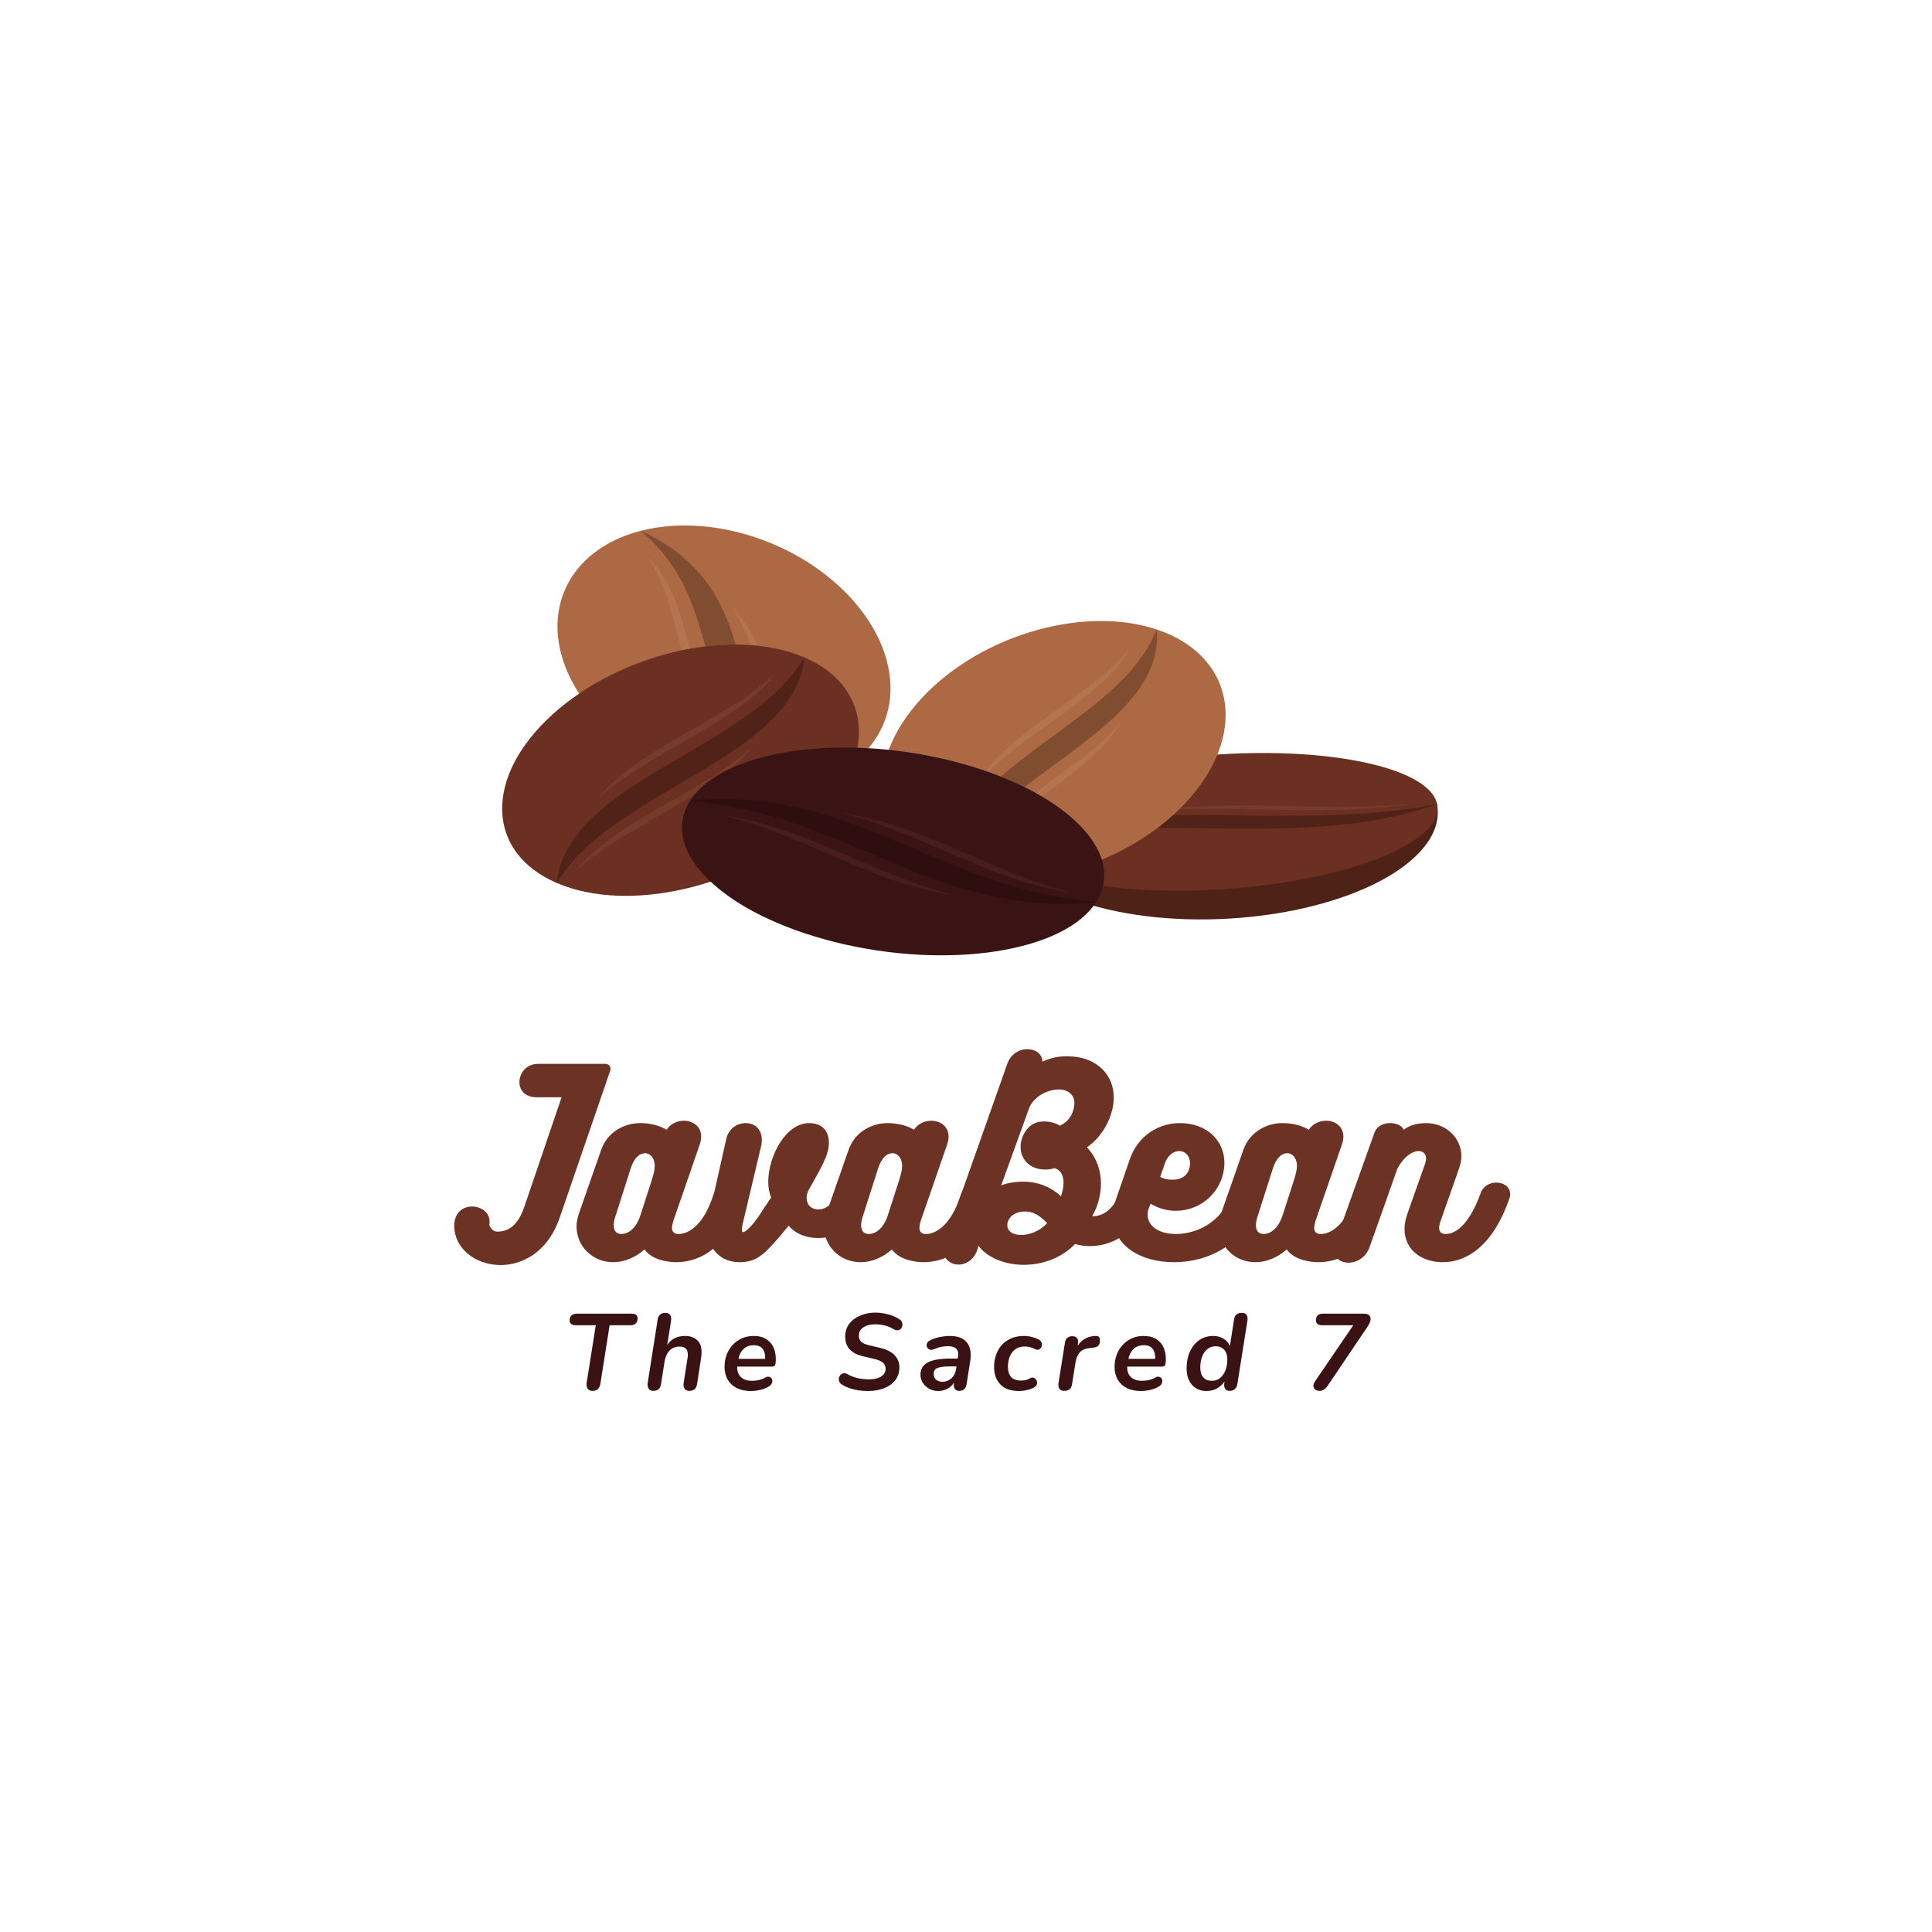 <svg xmlns="http://www.w3.org/2000/svg" xmlns:xlink="http://www.w3.org/1999/xlink" width="500" zoomAndPan="magnify" viewBox="0 0 375 375" height="500" preserveAspectRatio="xMidYMid meet" version="1.0"><defs><g/></defs><path fill="#ac6943" d="M 168.512 120.367 C 177.441 133.934 172.16 148.164 156.703 152.16 C 141.254 156.145 121.48 148.391 112.543 134.828 C 103.613 121.258 108.895 107.035 124.355 103.035 C 139.809 99.055 159.578 106.805 168.512 120.367 " fill-opacity="1" fill-rule="nonzero"/><path fill="#804d30" d="M 136.938 125.461 C 136.734 124.742 136.527 124.027 136.309 123.324 C 135.828 121.68 135.336 120.07 134.789 118.523 C 134.227 116.984 133.66 115.508 132.992 114.137 C 132.309 112.77 131.609 111.488 130.859 110.34 C 129.355 108.035 127.73 106.211 126.465 104.965 C 125.184 103.719 124.355 103.043 124.359 103.035 C 124.355 103.043 125.672 103.598 127.57 104.68 C 129.473 105.758 131.902 107.371 134.078 109.508 C 135.172 110.574 136.246 111.754 137.172 113.062 C 138.117 114.355 139.008 115.75 139.754 117.246 C 140.512 118.73 141.18 120.297 141.758 121.918 C 142.117 122.969 142.457 124.031 142.789 125.102 C 142.766 125.102 142.734 125.102 142.707 125.102 C 140.816 125.102 138.887 125.223 136.938 125.461 " fill-opacity="1" fill-rule="nonzero"/><path fill="#b3744f" d="M 147.027 125.324 C 146.57 125.277 146.105 125.234 145.641 125.203 C 145.621 125.148 145.602 125.094 145.582 125.039 C 145.277 124.191 144.973 123.402 144.668 122.672 C 144.039 121.219 143.41 120.023 142.93 119.199 C 142.441 118.367 142.148 117.902 142.148 117.902 C 142.148 117.902 142.594 118.344 143.254 119.141 C 143.918 119.941 144.781 121.09 145.605 122.516 C 146.016 123.227 146.43 123.996 146.805 124.828 C 146.879 124.992 146.953 125.156 147.027 125.324 " fill-opacity="1" fill-rule="nonzero"/><path fill="#b3744f" d="M 132.312 126.23 C 132.059 125.367 131.82 124.496 131.582 123.625 C 131.332 122.625 131.078 121.633 130.805 120.648 C 130.539 119.672 130.277 118.711 129.996 117.781 C 129.719 116.855 129.449 115.961 129.145 115.117 C 128.832 114.27 128.531 113.484 128.223 112.758 C 127.598 111.301 126.969 110.105 126.492 109.277 C 126.012 108.449 125.703 107.984 125.703 107.984 C 125.703 107.984 126.156 108.422 126.809 109.227 C 127.473 110.016 128.344 111.168 129.16 112.598 C 129.578 113.305 129.988 114.074 130.359 114.91 C 130.75 115.738 131.121 116.621 131.457 117.539 C 131.789 118.457 132.102 119.406 132.395 120.387 C 132.676 121.359 132.949 122.352 133.23 123.348 C 133.453 124.203 133.68 125.066 133.902 125.918 C 133.375 126.012 132.84 126.117 132.312 126.23 " fill-opacity="1" fill-rule="nonzero"/><path fill="#4f2217" d="M 194.832 162.973 C 197.211 173.258 217.688 180.035 240.777 178.145 C 263.875 176.238 280.867 166.383 278.926 156.07 L 194.832 162.973 " fill-opacity="1" fill-rule="nonzero"/><path fill="#6b3022" d="M 234.184 146.613 C 257.402 144.707 277.449 148.938 278.934 156.066 C 280.438 163.199 262.812 170.523 239.582 172.426 C 216.355 174.336 196.316 170.105 194.82 162.973 C 193.328 155.852 210.945 148.52 234.184 146.613 " fill-opacity="1" fill-rule="nonzero"/><path fill="#512318" d="M 242.781 160.844 C 240.918 160.844 239.031 160.828 237.152 160.812 C 234.469 160.773 231.785 160.734 229.152 160.719 C 227.648 160.707 226.16 160.695 224.695 160.695 C 225.734 159.906 226.734 159.082 227.688 158.219 C 228 158.219 228.312 158.211 228.625 158.211 C 229.395 158.207 230.168 158.207 230.945 158.207 C 232.82 158.207 234.715 158.215 236.605 158.223 C 239.293 158.258 241.969 158.285 244.613 158.32 C 246.488 158.332 248.352 158.344 250.172 158.344 C 250.902 158.344 251.625 158.344 252.34 158.34 C 254.844 158.309 257.258 158.277 259.539 158.18 C 261.816 158.082 263.965 157.965 265.934 157.812 C 269.875 157.484 273.129 157.059 275.391 156.691 C 277.637 156.328 278.91 156.066 278.934 156.066 C 278.922 156.066 277.691 156.551 275.5 157.199 C 273.297 157.863 270.125 158.672 266.242 159.293 C 264.305 159.617 262.195 159.906 259.941 160.121 C 257.688 160.34 255.305 160.523 252.82 160.641 C 250.34 160.75 247.762 160.812 245.137 160.836 C 244.352 160.84 243.57 160.844 242.781 160.844 " fill-opacity="1" fill-rule="nonzero"/><path fill="#763c2b" d="M 255.016 157.23 C 254.305 157.23 253.586 157.23 252.863 157.219 C 251.297 157.215 249.707 157.188 248.121 157.164 C 246.535 157.133 244.949 157.105 243.379 157.082 C 241.82 157.059 240.273 157.031 238.789 157.023 C 237.832 157.016 236.895 157.008 235.984 157.008 C 235.477 157.008 234.977 157.012 234.488 157.016 C 233.117 157.027 231.82 157.047 230.625 157.078 C 230.004 157.094 229.41 157.113 228.844 157.137 C 228.973 157.008 229.098 156.887 229.223 156.758 C 229.688 156.723 230.168 156.691 230.664 156.66 C 231.863 156.578 233.16 156.512 234.535 156.473 C 235.902 156.418 237.355 156.383 238.84 156.375 C 239.68 156.359 240.535 156.355 241.402 156.355 C 242.074 156.355 242.754 156.359 243.438 156.367 C 245.004 156.383 246.598 156.406 248.184 156.422 C 249.77 156.453 251.359 156.484 252.93 156.508 C 254.484 156.527 256.031 156.551 257.52 156.566 C 258.391 156.57 259.246 156.574 260.082 156.574 C 260.672 156.574 261.25 156.574 261.816 156.57 C 263.191 156.559 264.48 156.543 265.68 156.508 C 268.066 156.441 270.062 156.344 271.465 156.254 C 272.863 156.168 273.664 156.102 273.664 156.102 C 273.664 156.102 272.863 156.238 271.449 156.406 C 270.051 156.578 268.039 156.777 265.637 156.934 C 264.438 157.004 263.145 157.078 261.773 157.121 C 260.398 157.168 258.957 157.203 257.465 157.219 C 256.66 157.227 255.844 157.23 255.016 157.23 " fill-opacity="1" fill-rule="nonzero"/><path fill="#ac6943" d="M 231.262 154.551 C 220.238 167.488 199.344 173.988 184.586 169.062 C 169.84 164.141 166.82 149.652 177.84 136.703 C 188.863 123.75 209.762 117.254 224.512 122.18 C 239.262 127.113 242.281 141.598 231.262 154.551 " fill-opacity="1" fill-rule="nonzero"/><path fill="#804d30" d="M 198.836 152.766 C 197.398 152.059 195.879 151.383 194.277 150.75 C 195.074 150.047 195.91 149.344 196.785 148.645 C 198.391 147.332 200.141 146.031 201.871 144.73 C 203.656 143.445 205.434 142.156 207.133 140.867 C 208.844 139.59 210.523 138.324 212.074 137.078 C 213.609 135.828 215.074 134.613 216.336 133.414 C 217.586 132.219 218.719 131.066 219.66 129.973 C 221.539 127.773 222.758 125.828 223.484 124.426 C 224.199 123.023 224.504 122.184 224.512 122.184 C 224.504 122.184 224.66 123.184 224.539 124.781 C 224.422 126.387 223.98 128.59 222.734 130.996 C 222.117 132.207 221.34 133.469 220.328 134.75 C 219.324 136.035 218.176 137.352 216.809 138.664 C 215.461 139.977 213.949 141.297 212.328 142.602 C 210.684 143.902 208.961 145.215 207.242 146.516 C 205.473 147.812 203.715 149.109 201.984 150.379 C 200.914 151.184 199.855 151.98 198.836 152.766 " fill-opacity="1" fill-rule="nonzero"/><path fill="#b3744f" d="M 202.133 154.543 C 201.727 154.301 201.309 154.066 200.883 153.832 C 201.25 153.562 201.621 153.293 201.992 153.027 C 203.066 152.273 204.129 151.516 205.16 150.758 C 206.199 150.012 207.215 149.273 208.188 148.547 C 209.148 147.824 210.074 147.117 210.926 146.434 C 211.762 145.754 212.555 145.102 213.242 144.484 C 214.641 143.266 215.711 142.199 216.422 141.441 C 217.141 140.68 217.527 140.23 217.527 140.23 C 217.527 140.23 217.258 140.734 216.699 141.559 C 216.145 142.391 215.266 143.543 214.043 144.844 C 213.43 145.492 212.738 146.184 211.957 146.895 C 211.176 147.605 210.336 148.348 209.41 149.09 C 208.5 149.84 207.52 150.598 206.504 151.355 C 205.488 152.117 204.434 152.879 203.387 153.648 C 202.969 153.945 202.551 154.242 202.133 154.543 " fill-opacity="1" fill-rule="nonzero"/><path fill="#b3744f" d="M 191.844 149.836 C 191.672 149.773 191.496 149.711 191.32 149.652 C 191.797 149.035 192.391 148.332 193.102 147.582 C 193.719 146.922 194.398 146.234 195.184 145.523 C 195.961 144.812 196.805 144.07 197.734 143.332 C 198.645 142.578 199.613 141.82 200.637 141.059 C 201.648 140.293 202.707 139.539 203.758 138.773 C 204.82 138.02 205.883 137.262 206.922 136.508 C 207.961 135.754 208.98 135.016 209.945 134.293 C 210.906 133.566 211.84 132.867 212.684 132.18 C 213.52 131.496 214.312 130.844 215.004 130.238 C 216.395 129.008 217.469 127.941 218.188 127.184 C 218.895 126.43 219.277 125.977 219.285 125.977 C 219.285 125.977 219.02 126.48 218.461 127.309 C 217.898 128.133 217.027 129.281 215.797 130.586 C 215.188 131.242 214.496 131.934 213.719 132.645 C 212.938 133.355 212.094 134.09 211.176 134.836 C 210.258 135.582 209.277 136.34 208.262 137.109 C 207.242 137.863 206.195 138.625 205.145 139.391 C 204.082 140.148 203.027 140.91 201.98 141.656 C 200.949 142.406 199.926 143.148 198.957 143.871 C 197.996 144.602 197.07 145.301 196.223 145.984 C 195.379 146.664 194.594 147.32 193.898 147.93 C 193.109 148.629 192.422 149.27 191.844 149.836 " fill-opacity="1" fill-rule="nonzero"/><path fill="#6b3022" d="M 157.047 160.227 C 143.777 172.32 121.855 177.32 108.078 171.391 C 94.301 165.461 93.883 150.855 107.145 138.762 C 120.414 126.664 142.332 121.672 156.113 127.598 C 169.891 133.527 170.312 148.133 157.047 160.227 " fill-opacity="1" fill-rule="nonzero"/><path fill="#512318" d="M 108.086 171.391 C 108.094 171.391 108.113 170.391 108.516 168.809 C 108.93 167.227 109.754 165.066 111.426 162.762 C 112.246 161.602 113.238 160.391 114.48 159.199 C 115.699 157.988 117.078 156.758 118.676 155.559 C 120.254 154.344 121.98 153.137 123.84 151.953 C 125.672 150.758 127.641 149.586 129.594 148.414 C 131.594 147.266 133.586 146.105 135.508 144.949 C 137.441 143.797 139.328 142.656 141.082 141.531 C 142.84 140.395 144.516 139.285 145.984 138.188 C 147.438 137.078 148.77 136.02 149.902 134.996 C 152.152 132.945 153.715 131.102 154.688 129.754 C 155.656 128.41 156.105 127.598 156.113 127.598 C 156.109 127.598 156.086 128.598 155.676 130.18 C 155.27 131.77 154.441 133.922 152.762 136.23 C 151.941 137.387 150.949 138.594 149.707 139.793 C 148.492 140.996 147.109 142.23 145.52 143.434 C 143.945 144.648 142.207 145.852 140.359 147.035 C 138.492 148.211 136.547 149.395 134.605 150.574 C 132.621 151.73 130.645 152.898 128.695 154.043 C 126.77 155.199 124.879 156.332 123.117 157.465 C 121.367 158.598 119.695 159.707 118.223 160.801 C 116.773 161.906 115.434 162.973 114.305 163.996 C 112.043 166.051 110.492 167.895 109.516 169.238 C 108.547 170.578 108.098 171.391 108.086 171.391 " fill-opacity="1" fill-rule="nonzero"/><path fill="#763c2b" d="M 111.797 169.012 C 111.797 169.012 112.141 168.531 112.844 167.746 C 113.551 166.965 114.625 165.879 116.074 164.68 C 116.793 164.07 117.613 163.434 118.516 162.777 C 119.41 162.129 120.387 161.453 121.434 160.777 C 122.48 160.098 123.586 159.41 124.734 158.727 C 125.871 158.043 127.055 157.355 128.234 156.668 C 129.434 155.996 130.625 155.316 131.789 154.641 C 132.949 153.965 134.09 153.305 135.188 152.652 C 136.277 152 137.32 151.367 138.285 150.746 C 139.238 150.133 140.133 149.535 140.941 148.969 C 142.539 147.852 143.797 146.871 144.645 146.164 C 145.488 145.461 145.945 145.047 145.949 145.047 C 145.949 145.047 145.598 145.523 144.891 146.305 C 144.246 147.02 143.309 147.977 142.051 149.055 C 138.992 150.441 136.52 152.172 134.828 154.219 C 134.238 154.59 133.633 154.961 133.016 155.328 C 131.867 156.012 130.684 156.691 129.508 157.383 C 128.312 158.059 127.129 158.746 125.961 159.414 C 124.793 160.086 123.648 160.754 122.555 161.402 C 121.473 162.055 120.422 162.695 119.465 163.309 C 118.5 163.93 117.613 164.523 116.801 165.082 C 115.199 166.203 113.949 167.184 113.102 167.887 C 112.258 168.594 111.797 169.012 111.797 169.012 " fill-opacity="1" fill-rule="nonzero"/><path fill="#763c2b" d="M 116.086 154.969 C 116.086 154.969 116.43 154.492 117.141 153.711 C 117.84 152.922 118.91 151.836 120.363 150.633 C 121.086 150.035 121.898 149.395 122.809 148.742 C 123.703 148.082 124.676 147.406 125.723 146.734 C 126.77 146.055 127.871 145.367 129.02 144.688 C 130.16 143.996 131.348 143.312 132.527 142.633 C 133.719 141.949 134.918 141.277 136.074 140.594 C 137.242 139.93 138.387 139.262 139.477 138.609 C 140.562 137.953 141.605 137.324 142.57 136.707 C 143.531 136.086 144.426 135.496 145.23 134.934 C 146.828 133.805 148.09 132.824 148.93 132.121 C 149.773 131.418 150.23 131.004 150.238 131.004 C 150.238 131.004 149.891 131.48 149.184 132.258 C 148.473 133.047 147.41 134.133 145.953 135.336 C 145.23 135.941 144.422 136.582 143.516 137.23 C 142.621 137.883 141.641 138.562 140.598 139.238 C 139.555 139.918 138.453 140.598 137.305 141.289 C 136.152 141.965 134.977 142.652 133.797 143.34 C 132.605 144.023 131.414 144.707 130.242 145.375 C 129.082 146.051 127.938 146.711 126.852 147.359 C 125.762 148.016 124.715 148.648 123.754 149.266 C 122.793 149.887 121.898 150.48 121.098 151.043 C 119.492 152.164 118.238 153.145 117.391 153.848 C 116.539 154.555 116.086 154.969 116.086 154.969 " fill-opacity="1" fill-rule="nonzero"/><path fill="#3a1314" d="M 184.512 147.641 C 206.289 153.055 218.941 165.328 212.777 175.066 C 206.609 184.793 183.957 188.293 162.18 182.887 C 140.41 177.473 127.754 165.195 133.922 155.473 C 140.082 145.73 162.738 142.23 184.512 147.641 " fill-opacity="1" fill-rule="nonzero"/><path fill="#512318" d="M 133.926 155.465 C 133.922 155.465 133.922 155.461 133.922 155.461 C 133.922 155.461 133.922 155.461 133.926 155.461 L 133.926 155.465 " fill-opacity="1" fill-rule="nonzero"/><path fill="#2e0e0e" d="M 206.234 175.414 C 204.035 175.414 201.418 175.297 198.594 174.934 C 196.602 174.695 194.5 174.359 192.367 173.863 C 190.215 173.387 187.992 172.812 185.766 172.117 C 183.523 171.418 181.27 170.633 179.012 169.762 C 176.738 168.902 174.488 167.969 172.227 167.031 C 169.984 166.07 167.742 165.105 165.508 164.188 C 163.289 163.266 161.098 162.367 158.945 161.539 C 156.785 160.727 154.695 159.949 152.66 159.301 C 150.613 158.656 148.66 158.078 146.82 157.613 C 143.125 156.691 139.902 156.145 137.59 155.859 C 135.363 155.574 134.012 155.48 133.926 155.465 L 133.926 155.461 C 134.023 155.457 135.562 155.258 138.039 155.156 C 138.762 155.129 139.559 155.109 140.426 155.109 C 142.633 155.109 145.266 155.227 148.105 155.59 C 150.086 155.836 152.188 156.176 154.332 156.664 C 156.473 157.145 158.699 157.711 160.93 158.41 C 163.164 159.109 165.426 159.898 167.684 160.762 C 169.941 161.645 172.203 162.566 174.465 163.492 C 176.715 164.445 178.969 165.391 181.188 166.332 C 183.406 167.246 185.602 168.152 187.75 168.98 C 189.91 169.793 192.004 170.562 194.039 171.223 C 196.086 171.863 198.035 172.438 199.875 172.906 C 203.574 173.824 206.793 174.367 209.105 174.664 C 211.41 174.957 212.777 175.055 212.777 175.062 C 212.719 175.062 211.172 175.27 208.66 175.367 C 207.926 175.395 207.113 175.414 206.234 175.414 " fill-opacity="1" fill-rule="nonzero"/><path fill="#481d1d" d="M 208.234 173.324 C 208.234 173.32 207.418 173.215 206.043 172.957 C 204.668 172.703 202.746 172.293 200.543 171.668 C 199.438 171.367 198.266 171.012 197.047 170.605 C 195.836 170.199 194.562 169.754 193.281 169.266 C 191.988 168.777 190.68 168.258 189.363 167.707 C 188.039 167.164 186.707 166.594 185.379 166.023 C 184.062 165.445 182.742 164.863 181.434 164.309 C 180.125 163.742 178.832 163.199 177.574 162.68 C 176.316 162.156 175.102 161.66 173.922 161.211 C 172.746 160.758 171.617 160.344 170.574 159.98 C 168.473 159.254 166.668 158.699 165.375 158.348 C 164.094 157.984 163.344 157.789 163.344 157.789 C 163.344 157.789 164.16 157.906 165.535 158.16 C 166.922 158.414 168.84 158.832 171.035 159.449 C 172.141 159.754 173.32 160.105 174.539 160.516 C 175.746 160.918 177.02 161.363 178.301 161.848 C 179.594 162.34 180.902 162.867 182.227 163.406 C 183.539 163.957 184.875 164.523 186.203 165.086 C 187.531 165.672 188.859 166.242 190.156 166.805 C 191.465 167.371 192.75 167.918 194.004 168.438 C 195.27 168.957 196.488 169.461 197.668 169.91 C 198.84 170.363 199.961 170.77 201.02 171.137 C 203.121 171.863 204.922 172.414 206.207 172.773 C 207.496 173.129 208.234 173.32 208.234 173.324 " fill-opacity="1" fill-rule="nonzero"/><path fill="#481d1d" d="M 185.426 173.824 C 185.426 173.824 184.605 173.715 183.234 173.461 C 181.852 173.203 179.93 172.789 177.73 172.176 C 176.625 171.863 175.449 171.516 174.234 171.102 C 173.016 170.699 171.754 170.258 170.465 169.773 C 169.176 169.281 167.863 168.758 166.543 168.211 C 165.223 167.668 163.891 167.094 162.566 166.527 C 161.246 165.949 159.926 165.371 158.617 164.809 C 157.309 164.25 156.02 163.695 154.766 163.176 C 153.504 162.66 152.281 162.156 151.105 161.711 C 149.93 161.258 148.805 160.848 147.758 160.48 C 145.648 159.75 143.844 159.203 142.562 158.84 C 141.277 158.488 140.523 158.301 140.531 158.297 C 140.531 158.297 141.352 158.406 142.727 158.66 C 144.098 158.922 146.027 159.328 148.227 159.945 C 149.328 160.254 150.512 160.605 151.715 161.016 C 152.934 161.422 154.207 161.863 155.488 162.352 C 156.777 162.832 158.094 163.359 159.41 163.902 C 160.727 164.457 162.055 165.031 163.395 165.598 C 164.715 166.172 166.031 166.742 167.344 167.309 C 168.648 167.871 169.941 168.418 171.195 168.945 C 172.453 169.461 173.68 169.961 174.84 170.406 C 176.023 170.855 177.152 171.27 178.199 171.637 C 180.301 172.363 182.105 172.918 183.398 173.273 C 184.676 173.633 185.426 173.824 185.426 173.824 " fill-opacity="1" fill-rule="nonzero"/><g fill="#6c3223" fill-opacity="1"><g transform="translate(89.181, 244.994)"><g><path d="M 27.047 -38.5 L 15.18 -38.5 C 12.926 -38.453 11.637 -36.66 11.637 -34.957 C 11.637 -33.441 12.648 -32.016 14.996 -32.016 L 19.824 -32.016 L 12.559 -10.672 C 11.316 -7.082 9.477 -5.934 7.312 -5.934 C 6.441 -5.934 5.797 -6.898 5.797 -7.312 C 5.84 -7.496 5.84 -7.727 5.84 -7.91 C 5.84 -9.707 4.141 -10.809 2.438 -10.809 C 0.734 -10.809 -1.012 -9.707 -1.012 -7.039 C -1.012 -2.805 2.945 0.551 8.004 0.551 C 11.867 0.551 17.02 -1.609 19.457 -8.648 L 29.254 -37.164 C 29.484 -37.809 29.07 -38.5 28.336 -38.5 Z M 27.047 -38.5 "/></g></g></g><g fill="#6c3223" fill-opacity="1"><g transform="translate(112.869, 244.994)"><g><path d="M 28.84 -15.547 C 27.551 -15.547 26.125 -14.766 25.574 -13.016 C 23.781 -7.359 20.883 -5.473 18.812 -5.473 C 18.031 -5.473 17.57 -5.887 17.57 -6.625 C 17.57 -6.992 17.664 -7.453 17.801 -7.957 L 22.953 -22.859 C 23.137 -23.414 23.23 -23.918 23.23 -24.379 C 23.23 -26.402 21.574 -27.461 19.871 -27.461 C 18.582 -27.461 17.25 -26.863 16.512 -25.711 C 15.547 -26.312 13.754 -27 11.406 -27 C 8.371 -27 5.059 -25.344 3.816 -21.805 L -0.508 -9.43 C -0.781 -8.602 -0.965 -7.773 -0.965 -6.945 C -0.965 -3.129 2.117 0 6.164 0 C 8.324 0 10.535 -0.965 12.234 -2.484 C 13.707 -0.367 16.973 0 18.352 0 C 22.172 0 27.277 -1.934 30.219 -9.383 C 30.863 -11.176 31.371 -12.328 31.371 -13.156 C 31.371 -14.719 30.176 -15.547 28.84 -15.547 Z M 13.66 -16.008 L 11.453 -9.152 C 10.488 -6.164 8.738 -5.473 7.773 -5.473 C 6.762 -5.473 6.254 -6.117 6.254 -7.176 C 6.254 -7.773 6.395 -8.324 6.531 -8.738 L 9.477 -17.984 C 10.348 -20.789 11.637 -21.16 12.375 -21.16 C 13.246 -21.16 14.215 -20.285 14.215 -18.723 C 14.215 -18.031 14.027 -17.156 13.66 -16.008 Z M 13.66 -16.008 "/></g></g></g><g fill="#6c3223" fill-opacity="1"><g transform="translate(137.017, 244.994)"><g><path d="M 25.484 -13.66 C 24.699 -11.5 23.551 -10.258 21.848 -10.258 C 20.332 -10.258 19.551 -11.223 19.551 -12.465 C 19.551 -12.832 19.641 -13.293 19.777 -13.707 C 22.262 -18.215 23.871 -20.652 23.871 -23.184 C 23.871 -25.438 22.586 -27 20.055 -27 C 15.41 -27 12.098 -20.469 12.098 -15.594 C 12.098 -14.488 12.281 -13.477 12.648 -12.559 L 10.121 -8.738 C 9.43 -7.727 7.867 -5.84 7.223 -5.84 C 7.082 -5.84 6.992 -5.98 6.992 -6.254 C 6.992 -6.668 7.039 -7.082 7.176 -7.59 L 10.672 -22.355 C 10.809 -22.859 10.855 -23.32 10.855 -23.734 C 10.855 -25.941 9.336 -27 7.727 -27 C 6.07 -27 4.414 -25.941 3.957 -23.965 L 0.598 -8.969 C 0.414 -8.141 0.32 -7.312 0.32 -6.578 C 0.32 -2.484 2.945 0 6.531 0 C 9.797 0 11.316 -1.52 14.352 -5.016 L 16.055 -7.082 C 17.34 -5.566 19.363 -4.691 21.805 -4.691 C 26.266 -4.691 29.621 -7.68 31.047 -12.418 C 31.141 -12.695 31.141 -12.926 31.141 -13.156 C 31.141 -14.672 29.715 -15.594 28.289 -15.594 C 27.094 -15.594 25.941 -14.996 25.484 -13.66 Z M 25.484 -13.66 "/></g></g></g><g fill="#6c3223" fill-opacity="1"><g transform="translate(160.889, 244.994)"><g><path d="M 28.84 -15.547 C 27.551 -15.547 26.125 -14.766 25.574 -13.016 C 23.781 -7.359 20.883 -5.473 18.812 -5.473 C 18.031 -5.473 17.57 -5.887 17.57 -6.625 C 17.57 -6.992 17.664 -7.453 17.801 -7.957 L 22.953 -22.859 C 23.137 -23.414 23.23 -23.918 23.23 -24.379 C 23.23 -26.402 21.574 -27.461 19.871 -27.461 C 18.582 -27.461 17.25 -26.863 16.512 -25.711 C 15.547 -26.312 13.754 -27 11.406 -27 C 8.371 -27 5.059 -25.344 3.816 -21.805 L -0.508 -9.43 C -0.781 -8.602 -0.965 -7.773 -0.965 -6.945 C -0.965 -3.129 2.117 0 6.164 0 C 8.324 0 10.535 -0.965 12.234 -2.484 C 13.707 -0.367 16.973 0 18.352 0 C 22.172 0 27.277 -1.934 30.219 -9.383 C 30.863 -11.176 31.371 -12.328 31.371 -13.156 C 31.371 -14.719 30.176 -15.547 28.84 -15.547 Z M 13.66 -16.008 L 11.453 -9.152 C 10.488 -6.164 8.738 -5.473 7.773 -5.473 C 6.762 -5.473 6.254 -6.117 6.254 -7.176 C 6.254 -7.773 6.395 -8.324 6.531 -8.738 L 9.477 -17.984 C 10.348 -20.789 11.637 -21.16 12.375 -21.16 C 13.246 -21.16 14.215 -20.285 14.215 -18.723 C 14.215 -18.031 14.027 -17.156 13.66 -16.008 Z M 13.66 -16.008 "/></g></g></g><g fill="#6c3223" fill-opacity="1"><g transform="translate(185.037, 244.994)"><g><path d="M 32.336 -13.66 C 31.371 -10.809 29.531 -8.922 27 -8.922 L 26.953 -8.922 C 27.965 -10.672 28.656 -12.926 28.656 -15.27 C 28.656 -17.711 27.875 -20.238 25.941 -22.309 C 29.023 -24.379 31.141 -28.426 31.141 -31.969 C 31.141 -36.66 27.598 -39.465 23.598 -39.879 C 23.184 -39.926 22.676 -39.973 22.031 -39.973 C 20.746 -39.973 19.043 -39.789 17.297 -38.914 C 17.297 -40.434 15.914 -41.352 14.352 -41.352 C 12.789 -41.352 11.039 -40.387 10.395 -38.27 L -1.656 -4.188 C -1.887 -3.586 -1.977 -2.988 -1.977 -2.531 C -1.977 -0.645 -0.551 0.461 1.012 0.461 C 2.621 0.461 4.414 -0.691 4.875 -3.219 C 6.484 -0.922 10.027 0.508 13.66 0.508 C 17.156 0.508 20.883 -0.691 23.645 -3.543 C 24.516 -3.266 25.438 -3.129 26.539 -3.129 C 31.922 -3.129 36.246 -6.855 37.855 -12.465 C 37.902 -12.695 37.949 -12.926 37.949 -13.109 C 37.949 -14.629 36.477 -15.5 35.004 -15.5 C 33.855 -15.5 32.703 -14.949 32.336 -13.66 Z M 15.867 -27 C 14.398 -26.402 13.062 -24.516 13.062 -22.402 C 13.062 -21.988 13.109 -21.574 13.203 -21.16 C 13.984 -18.723 16.055 -17.984 17.801 -17.984 C 18.492 -17.984 19.137 -18.078 19.594 -18.262 C 20.746 -17.984 21.391 -16.973 21.391 -15.457 C 21.391 -14.672 21.25 -13.801 20.883 -12.789 C 19.227 -14.398 16.742 -15.594 13.66 -15.641 C 12.188 -15.641 10.441 -15.41 9.293 -14.902 L 14.812 -30.176 C 15.961 -32.43 18.535 -33.531 20.516 -33.531 C 22.172 -33.531 23.504 -32.52 23.504 -30.957 C 23.504 -29.621 22.859 -27.414 20.652 -26.496 C 20.191 -26.863 18.949 -27.324 17.617 -27.324 C 17.02 -27.324 16.422 -27.23 15.867 -27 Z M 13.156 -5.289 C 11.453 -5.289 10.488 -6.07 10.488 -7.129 C 10.488 -7.359 10.488 -7.59 10.578 -7.82 C 10.949 -9.016 12.145 -9.844 13.891 -9.844 C 15.777 -9.844 16.973 -8.832 18.215 -7.59 C 16.789 -6.027 14.812 -5.289 13.156 -5.289 Z M 13.156 -5.289 "/></g></g></g><g fill="#6c3223" fill-opacity="1"><g transform="translate(215.716, 244.994)"><g><path d="M 23.273 -12.973 C 21.25 -7.637 16.422 -5.473 12.512 -5.473 C 9.152 -5.473 7.039 -7.082 7.039 -9.199 C 7.039 -9.613 7.082 -10.027 7.27 -10.488 L 7.637 -11.363 C 8.969 -10.535 10.625 -9.98 12.465 -9.98 C 16.652 -9.98 20.332 -12.602 21.574 -16.742 C 21.805 -17.617 21.941 -18.492 21.941 -19.273 C 21.941 -23.645 18.492 -27 13.293 -27 C 9.199 -27 5.199 -24.609 3.586 -20.008 L 0.875 -12.145 C 0.508 -11.039 0.277 -9.934 0.277 -8.879 C 0.277 -3.402 5.426 0 12.145 0 C 18.535 0 25.805 -3.129 28.84 -11.914 C 28.977 -12.281 29.023 -12.602 29.023 -12.879 C 29.023 -14.305 27.738 -15.086 26.355 -15.086 C 25.07 -15.086 23.688 -14.398 23.273 -12.973 Z M 13.156 -21.574 C 14.441 -21.574 15.27 -20.516 15.27 -19.18 C 15.27 -18.812 15.227 -18.445 15.086 -18.078 C 14.629 -16.559 13.246 -16.008 11.867 -16.008 C 10.992 -16.008 10.121 -16.191 9.477 -16.559 L 10.441 -19.32 C 10.949 -20.746 12.098 -21.574 13.156 -21.574 Z M 13.156 -21.574 "/></g></g></g><g fill="#6c3223" fill-opacity="1"><g transform="translate(237.518, 244.994)"><g><path d="M 28.84 -15.547 C 27.551 -15.547 26.125 -14.766 25.574 -13.016 C 23.781 -7.359 20.883 -5.473 18.812 -5.473 C 18.031 -5.473 17.57 -5.887 17.57 -6.625 C 17.57 -6.992 17.664 -7.453 17.801 -7.957 L 22.953 -22.859 C 23.137 -23.414 23.23 -23.918 23.23 -24.379 C 23.23 -26.402 21.574 -27.461 19.871 -27.461 C 18.582 -27.461 17.25 -26.863 16.512 -25.711 C 15.547 -26.312 13.754 -27 11.406 -27 C 8.371 -27 5.059 -25.344 3.816 -21.805 L -0.508 -9.43 C -0.781 -8.602 -0.965 -7.773 -0.965 -6.945 C -0.965 -3.129 2.117 0 6.164 0 C 8.324 0 10.535 -0.965 12.234 -2.484 C 13.707 -0.367 16.973 0 18.352 0 C 22.172 0 27.277 -1.934 30.219 -9.383 C 30.863 -11.176 31.371 -12.328 31.371 -13.156 C 31.371 -14.719 30.176 -15.547 28.84 -15.547 Z M 13.66 -16.008 L 11.453 -9.152 C 10.488 -6.164 8.738 -5.473 7.773 -5.473 C 6.762 -5.473 6.254 -6.117 6.254 -7.176 C 6.254 -7.773 6.395 -8.324 6.531 -8.738 L 9.477 -17.984 C 10.348 -20.789 11.637 -21.16 12.375 -21.16 C 13.246 -21.16 14.215 -20.285 14.215 -18.723 C 14.215 -18.031 14.027 -17.156 13.66 -16.008 Z M 13.66 -16.008 "/></g></g></g><g fill="#6c3223" fill-opacity="1"><g transform="translate(261.666, 244.994)"><g><path d="M 25.668 -13.246 C 23.645 -7.727 21.113 -5.473 18.949 -5.473 C 18.121 -5.473 17.664 -5.887 17.664 -6.668 C 17.664 -6.992 17.754 -7.359 17.895 -7.82 L 21.48 -18.031 C 21.805 -18.949 21.988 -19.777 21.988 -20.562 C 21.988 -24.242 18.859 -27 15.18 -27 C 13.387 -27 11.961 -26.586 10.762 -25.711 C 10.488 -26.539 9.336 -27 8.094 -27 C 6.809 -27 5.566 -26.402 5.105 -25.113 L -2.574 -3.633 C -2.715 -3.219 -2.762 -2.852 -2.762 -2.484 C -2.762 -0.781 -1.426 0.094 0.047 0.094 C 1.656 0.094 3.496 -0.922 4.188 -2.988 C 5.797 -7.453 8.004 -13.754 9.566 -18.168 C 10.809 -20.469 12.418 -21.574 13.707 -21.574 C 14.535 -21.574 15.133 -21.02 15.133 -20.148 C 15.133 -19.824 15.043 -19.41 14.902 -18.996 L 11.547 -9.52 C 11.176 -8.465 10.949 -7.453 10.949 -6.484 C 10.949 -2.254 14.441 0 18.352 0 C 23.043 0 28.059 -3.172 31.23 -12.145 C 31.371 -12.512 31.461 -12.879 31.461 -13.203 C 31.461 -14.672 30.129 -15.457 28.75 -15.457 C 27.508 -15.457 26.125 -14.766 25.668 -13.246 Z M 25.668 -13.246 "/></g></g></g><g fill="#3a1214" fill-opacity="1"><g transform="translate(109.279, 269.794)"><g><path d="M 5.734 0.172 C 5.297 0.172 4.977 0.031 4.781 -0.25 C 4.594 -0.531 4.531 -0.914 4.594 -1.406 L 6.359 -12.562 L 2.484 -12.562 C 2.098 -12.562 1.801 -12.645 1.594 -12.812 C 1.383 -12.977 1.281 -13.203 1.281 -13.484 C 1.281 -13.898 1.398 -14.223 1.641 -14.453 C 1.891 -14.691 2.219 -14.812 2.625 -14.812 L 13.297 -14.812 C 14.086 -14.812 14.484 -14.508 14.484 -13.906 C 14.484 -13.477 14.363 -13.145 14.125 -12.906 C 13.895 -12.676 13.566 -12.562 13.141 -12.562 L 9.047 -12.562 L 7.25 -1.172 C 7.094 -0.273 6.586 0.172 5.734 0.172 Z M 5.734 0.172 "/></g></g></g><g fill="#3a1214" fill-opacity="1"><g transform="translate(124.945, 269.794)"><g><path d="M 1.844 0.172 C 1.438 0.172 1.141 0.031 0.953 -0.25 C 0.766 -0.539 0.707 -0.926 0.781 -1.406 L 2.703 -13.656 C 2.828 -14.531 3.332 -14.969 4.219 -14.969 C 4.625 -14.969 4.926 -14.836 5.125 -14.578 C 5.32 -14.328 5.383 -13.957 5.312 -13.469 L 4.562 -8.75 C 5.332 -9.906 6.492 -10.484 8.047 -10.484 C 9.16 -10.484 10.008 -10.133 10.594 -9.438 C 11.188 -8.75 11.363 -7.656 11.125 -6.156 L 10.359 -1.156 C 10.223 -0.27 9.719 0.172 8.844 0.172 C 8.438 0.172 8.133 0.035 7.938 -0.234 C 7.738 -0.516 7.676 -0.891 7.75 -1.359 L 8.5 -6.109 C 8.758 -7.648 8.258 -8.422 7 -8.422 C 6.164 -8.422 5.5 -8.16 5 -7.641 C 4.508 -7.117 4.191 -6.41 4.047 -5.516 L 3.359 -1.156 C 3.234 -0.27 2.727 0.172 1.844 0.172 Z M 1.844 0.172 "/></g></g></g><g fill="#3a1214" fill-opacity="1"><g transform="translate(139.855, 269.794)"><g><path d="M 5.875 0.203 C 4.844 0.203 3.941 0.016 3.172 -0.359 C 2.41 -0.742 1.82 -1.285 1.406 -1.984 C 0.988 -2.691 0.781 -3.516 0.781 -4.453 C 0.781 -5.598 1.02 -6.625 1.5 -7.531 C 1.977 -8.438 2.645 -9.156 3.5 -9.688 C 4.352 -10.219 5.336 -10.484 6.453 -10.484 C 7.305 -10.484 8.02 -10.332 8.594 -10.031 C 9.164 -9.738 9.617 -9.344 9.953 -8.844 C 10.285 -8.352 10.508 -7.789 10.625 -7.156 C 10.738 -6.531 10.758 -5.891 10.688 -5.234 C 10.656 -4.93 10.578 -4.738 10.453 -4.656 C 10.328 -4.57 10.156 -4.531 9.938 -4.531 L 3.234 -4.531 C 3.203 -3.676 3.438 -3.004 3.938 -2.516 C 4.445 -2.023 5.172 -1.781 6.109 -1.781 C 6.523 -1.781 6.957 -1.828 7.406 -1.922 C 7.852 -2.016 8.258 -2.164 8.625 -2.375 C 8.945 -2.57 9.223 -2.629 9.453 -2.547 C 9.691 -2.473 9.863 -2.332 9.969 -2.125 C 10.07 -1.914 10.082 -1.68 10 -1.422 C 9.926 -1.16 9.75 -0.93 9.469 -0.734 C 8.977 -0.41 8.395 -0.172 7.719 -0.016 C 7.051 0.129 6.438 0.203 5.875 0.203 Z M 6.422 -8.688 C 5.836 -8.688 5.344 -8.562 4.938 -8.312 C 4.539 -8.07 4.219 -7.75 3.969 -7.344 C 3.727 -6.938 3.562 -6.504 3.469 -6.047 L 8.656 -6.047 C 8.707 -6.805 8.555 -7.438 8.203 -7.938 C 7.859 -8.438 7.266 -8.688 6.422 -8.688 Z M 6.422 -8.688 "/></g></g></g><g fill="#3a1214" fill-opacity="1"><g transform="translate(153.862, 269.794)"><g/></g></g><g fill="#3a1214" fill-opacity="1"><g transform="translate(162.178, 269.794)"><g><path d="M 6.297 0.203 C 5.422 0.203 4.547 0.109 3.672 -0.078 C 2.797 -0.273 1.992 -0.594 1.266 -1.031 C 0.941 -1.227 0.742 -1.477 0.672 -1.781 C 0.598 -2.094 0.629 -2.379 0.766 -2.641 C 0.898 -2.91 1.102 -3.098 1.375 -3.203 C 1.645 -3.316 1.961 -3.27 2.328 -3.062 C 2.984 -2.695 3.672 -2.438 4.391 -2.281 C 5.117 -2.133 5.836 -2.062 6.547 -2.062 C 7.523 -2.062 8.297 -2.25 8.859 -2.625 C 9.43 -3 9.719 -3.492 9.719 -4.109 C 9.719 -4.578 9.551 -4.969 9.219 -5.281 C 8.883 -5.594 8.312 -5.844 7.5 -6.031 L 5.203 -6.578 C 4.18 -6.816 3.367 -7.242 2.766 -7.859 C 2.172 -8.484 1.875 -9.316 1.875 -10.359 C 1.875 -11.336 2.141 -12.172 2.672 -12.859 C 3.211 -13.555 3.93 -14.086 4.828 -14.453 C 5.723 -14.828 6.695 -15.016 7.75 -15.016 C 8.488 -15.016 9.273 -14.91 10.109 -14.703 C 10.953 -14.504 11.719 -14.176 12.406 -13.719 C 12.707 -13.52 12.891 -13.27 12.953 -12.969 C 13.016 -12.664 12.977 -12.383 12.844 -12.125 C 12.719 -11.863 12.508 -11.691 12.219 -11.609 C 11.938 -11.523 11.586 -11.609 11.172 -11.859 C 10.68 -12.16 10.129 -12.383 9.516 -12.531 C 8.898 -12.676 8.297 -12.75 7.703 -12.75 C 6.766 -12.75 6 -12.551 5.406 -12.156 C 4.82 -11.77 4.531 -11.242 4.531 -10.578 C 4.531 -10.047 4.68 -9.641 4.984 -9.359 C 5.297 -9.086 5.754 -8.875 6.359 -8.719 L 8.656 -8.172 C 9.895 -7.879 10.828 -7.41 11.453 -6.766 C 12.078 -6.117 12.391 -5.344 12.391 -4.438 C 12.391 -3.406 12.109 -2.539 11.547 -1.844 C 10.984 -1.156 10.238 -0.641 9.312 -0.297 C 8.395 0.035 7.391 0.203 6.297 0.203 Z M 6.297 0.203 "/></g></g></g><g fill="#3a1214" fill-opacity="1"><g transform="translate(178.054, 269.794)"><g><path d="M 4.047 0.203 C 3.422 0.203 2.848 0.062 2.328 -0.219 C 1.805 -0.508 1.391 -0.891 1.078 -1.359 C 0.766 -1.836 0.609 -2.375 0.609 -2.969 C 0.609 -4.039 1.07 -4.828 2 -5.328 C 2.938 -5.836 4.398 -6.094 6.391 -6.094 L 7.828 -6.094 L 7.891 -6.469 C 8.004 -7.125 7.906 -7.625 7.594 -7.969 C 7.281 -8.32 6.727 -8.5 5.938 -8.5 C 5.477 -8.5 5.031 -8.453 4.594 -8.359 C 4.164 -8.273 3.719 -8.129 3.25 -7.922 C 2.926 -7.773 2.641 -7.75 2.391 -7.844 C 2.148 -7.945 1.977 -8.113 1.875 -8.344 C 1.77 -8.57 1.773 -8.816 1.891 -9.078 C 2.004 -9.336 2.254 -9.551 2.641 -9.719 C 3.234 -9.988 3.848 -10.18 4.484 -10.297 C 5.117 -10.422 5.719 -10.484 6.281 -10.484 C 7.383 -10.484 8.25 -10.281 8.875 -9.875 C 9.508 -9.469 9.938 -8.91 10.156 -8.203 C 10.383 -7.504 10.43 -6.707 10.297 -5.812 L 9.562 -1.141 C 9.426 -0.266 8.945 0.172 8.125 0.172 C 7.75 0.172 7.469 0.051 7.281 -0.188 C 7.094 -0.438 7.031 -0.801 7.094 -1.281 L 7.141 -1.484 C 6.785 -0.898 6.332 -0.473 5.781 -0.203 C 5.227 0.066 4.648 0.203 4.047 0.203 Z M 4.875 -1.594 C 5.531 -1.594 6.102 -1.805 6.594 -2.234 C 7.082 -2.66 7.383 -3.238 7.5 -3.969 L 7.609 -4.578 L 6.516 -4.578 C 5.273 -4.578 4.406 -4.473 3.906 -4.266 C 3.414 -4.066 3.172 -3.688 3.172 -3.125 C 3.172 -2.633 3.332 -2.254 3.656 -1.984 C 3.988 -1.723 4.395 -1.594 4.875 -1.594 Z M 4.875 -1.594 "/></g></g></g><g fill="#3a1214" fill-opacity="1"><g transform="translate(192.166, 269.794)"><g><path d="M 5.672 0.203 C 4.035 0.203 2.812 -0.223 2 -1.078 C 1.188 -1.941 0.781 -3.07 0.781 -4.469 C 0.781 -5.227 0.895 -5.969 1.125 -6.688 C 1.352 -7.406 1.703 -8.047 2.172 -8.609 C 2.648 -9.18 3.258 -9.633 4 -9.969 C 4.738 -10.312 5.602 -10.484 6.594 -10.484 C 7.094 -10.484 7.586 -10.422 8.078 -10.297 C 8.566 -10.18 9.004 -10.023 9.391 -9.828 C 9.734 -9.648 9.941 -9.422 10.016 -9.141 C 10.098 -8.867 10.086 -8.613 9.984 -8.375 C 9.879 -8.133 9.711 -7.961 9.484 -7.859 C 9.254 -7.754 9 -7.781 8.719 -7.938 C 8.102 -8.27 7.453 -8.438 6.766 -8.438 C 5.961 -8.438 5.316 -8.238 4.828 -7.844 C 4.348 -7.457 4 -6.961 3.781 -6.359 C 3.57 -5.754 3.469 -5.133 3.469 -4.5 C 3.469 -3.695 3.664 -3.051 4.062 -2.562 C 4.457 -2.07 5.117 -1.828 6.047 -1.828 C 6.316 -1.828 6.598 -1.859 6.891 -1.922 C 7.191 -1.992 7.516 -2.125 7.859 -2.312 C 8.109 -2.438 8.336 -2.445 8.547 -2.344 C 8.754 -2.25 8.914 -2.094 9.031 -1.875 C 9.145 -1.656 9.172 -1.414 9.109 -1.156 C 9.047 -0.906 8.859 -0.688 8.547 -0.5 C 8.18 -0.281 7.723 -0.109 7.172 0.016 C 6.629 0.141 6.129 0.203 5.672 0.203 Z M 5.672 0.203 "/></g></g></g><g fill="#3a1214" fill-opacity="1"><g transform="translate(204.703, 269.794)"><g><path d="M 1.844 0.172 C 1.426 0.172 1.125 0.039 0.938 -0.219 C 0.75 -0.477 0.688 -0.848 0.75 -1.328 L 2 -9.172 C 2.125 -10.016 2.613 -10.438 3.469 -10.438 C 3.875 -10.438 4.172 -10.312 4.359 -10.062 C 4.547 -9.812 4.602 -9.445 4.531 -8.969 L 4.469 -8.547 C 4.812 -9.129 5.27 -9.586 5.844 -9.922 C 6.414 -10.254 7.07 -10.441 7.812 -10.484 C 8.207 -10.504 8.469 -10.441 8.594 -10.297 C 8.727 -10.16 8.797 -9.938 8.797 -9.625 C 8.797 -9.156 8.691 -8.812 8.484 -8.594 C 8.273 -8.383 7.945 -8.258 7.5 -8.219 L 6.891 -8.141 C 5.953 -8.047 5.281 -7.766 4.875 -7.297 C 4.469 -6.828 4.191 -6.172 4.047 -5.328 L 3.375 -1.094 C 3.25 -0.25 2.738 0.172 1.844 0.172 Z M 1.844 0.172 "/></g></g></g><g fill="#3a1214" fill-opacity="1"><g transform="translate(215.56, 269.794)"><g><path d="M 5.875 0.203 C 4.844 0.203 3.941 0.016 3.172 -0.359 C 2.41 -0.742 1.82 -1.285 1.406 -1.984 C 0.988 -2.691 0.781 -3.516 0.781 -4.453 C 0.781 -5.598 1.02 -6.625 1.5 -7.531 C 1.977 -8.438 2.645 -9.156 3.5 -9.688 C 4.352 -10.219 5.336 -10.484 6.453 -10.484 C 7.305 -10.484 8.02 -10.332 8.594 -10.031 C 9.164 -9.738 9.617 -9.344 9.953 -8.844 C 10.285 -8.352 10.508 -7.789 10.625 -7.156 C 10.738 -6.531 10.758 -5.891 10.688 -5.234 C 10.656 -4.93 10.578 -4.738 10.453 -4.656 C 10.328 -4.57 10.156 -4.531 9.938 -4.531 L 3.234 -4.531 C 3.203 -3.676 3.438 -3.004 3.938 -2.516 C 4.445 -2.023 5.172 -1.781 6.109 -1.781 C 6.523 -1.781 6.957 -1.828 7.406 -1.922 C 7.852 -2.016 8.258 -2.164 8.625 -2.375 C 8.945 -2.57 9.223 -2.629 9.453 -2.547 C 9.691 -2.473 9.863 -2.332 9.969 -2.125 C 10.07 -1.914 10.082 -1.68 10 -1.422 C 9.926 -1.16 9.75 -0.93 9.469 -0.734 C 8.977 -0.41 8.395 -0.172 7.719 -0.016 C 7.051 0.129 6.438 0.203 5.875 0.203 Z M 6.422 -8.688 C 5.836 -8.688 5.344 -8.562 4.938 -8.312 C 4.539 -8.07 4.219 -7.75 3.969 -7.344 C 3.727 -6.938 3.562 -6.504 3.469 -6.047 L 8.656 -6.047 C 8.707 -6.805 8.555 -7.438 8.203 -7.938 C 7.859 -8.438 7.266 -8.688 6.422 -8.688 Z M 6.422 -8.688 "/></g></g></g><g fill="#3a1214" fill-opacity="1"><g transform="translate(229.567, 269.794)"><g><path d="M 4.625 0.203 C 3.457 0.203 2.52 -0.191 1.812 -0.984 C 1.102 -1.785 0.75 -2.863 0.75 -4.219 C 0.75 -5.395 0.957 -6.453 1.375 -7.391 C 1.789 -8.336 2.383 -9.086 3.156 -9.641 C 3.938 -10.203 4.859 -10.484 5.922 -10.484 C 6.66 -10.484 7.312 -10.316 7.875 -9.984 C 8.445 -9.648 8.875 -9.164 9.156 -8.531 L 9.969 -13.734 C 10.094 -14.555 10.598 -14.969 11.484 -14.969 C 11.891 -14.969 12.188 -14.844 12.375 -14.594 C 12.562 -14.344 12.625 -13.973 12.562 -13.484 L 10.609 -1.172 C 10.453 -0.273 9.945 0.172 9.094 0.172 C 8.688 0.172 8.395 0.031 8.219 -0.25 C 8.039 -0.539 7.992 -0.926 8.078 -1.406 L 8.125 -1.656 C 7.727 -1.082 7.234 -0.629 6.641 -0.297 C 6.047 0.035 5.375 0.203 4.625 0.203 Z M 5.656 -1.781 C 6.289 -1.781 6.828 -1.961 7.266 -2.328 C 7.711 -2.703 8.055 -3.203 8.297 -3.828 C 8.535 -4.453 8.656 -5.148 8.656 -5.922 C 8.656 -6.742 8.453 -7.375 8.047 -7.812 C 7.648 -8.258 7.102 -8.484 6.406 -8.484 C 5.77 -8.484 5.227 -8.301 4.781 -7.938 C 4.332 -7.57 3.988 -7.078 3.75 -6.453 C 3.52 -5.828 3.406 -5.125 3.406 -4.344 C 3.406 -3.52 3.602 -2.883 4 -2.438 C 4.395 -2 4.945 -1.781 5.656 -1.781 Z M 5.656 -1.781 "/></g></g></g><g fill="#3a1214" fill-opacity="1"><g transform="translate(244.792, 269.794)"><g/></g></g><g fill="#3a1214" fill-opacity="1"><g transform="translate(253.108, 269.794)"><g><path d="M 3 0.172 C 2.477 0.172 2.117 -0.008 1.922 -0.375 C 1.734 -0.75 1.812 -1.191 2.156 -1.703 L 9.562 -12.562 L 3.562 -12.562 C 2.727 -12.562 2.312 -12.891 2.312 -13.547 C 2.312 -13.953 2.426 -14.266 2.656 -14.484 C 2.883 -14.703 3.211 -14.812 3.641 -14.812 L 11.547 -14.812 C 12.055 -14.812 12.41 -14.719 12.609 -14.531 C 12.816 -14.352 12.922 -14.109 12.922 -13.797 C 12.922 -13.504 12.852 -13.227 12.719 -12.969 C 12.594 -12.707 12.414 -12.41 12.188 -12.078 L 4.531 -0.734 C 4.125 -0.129 3.613 0.172 3 0.172 Z M 3 0.172 "/></g></g></g></svg>